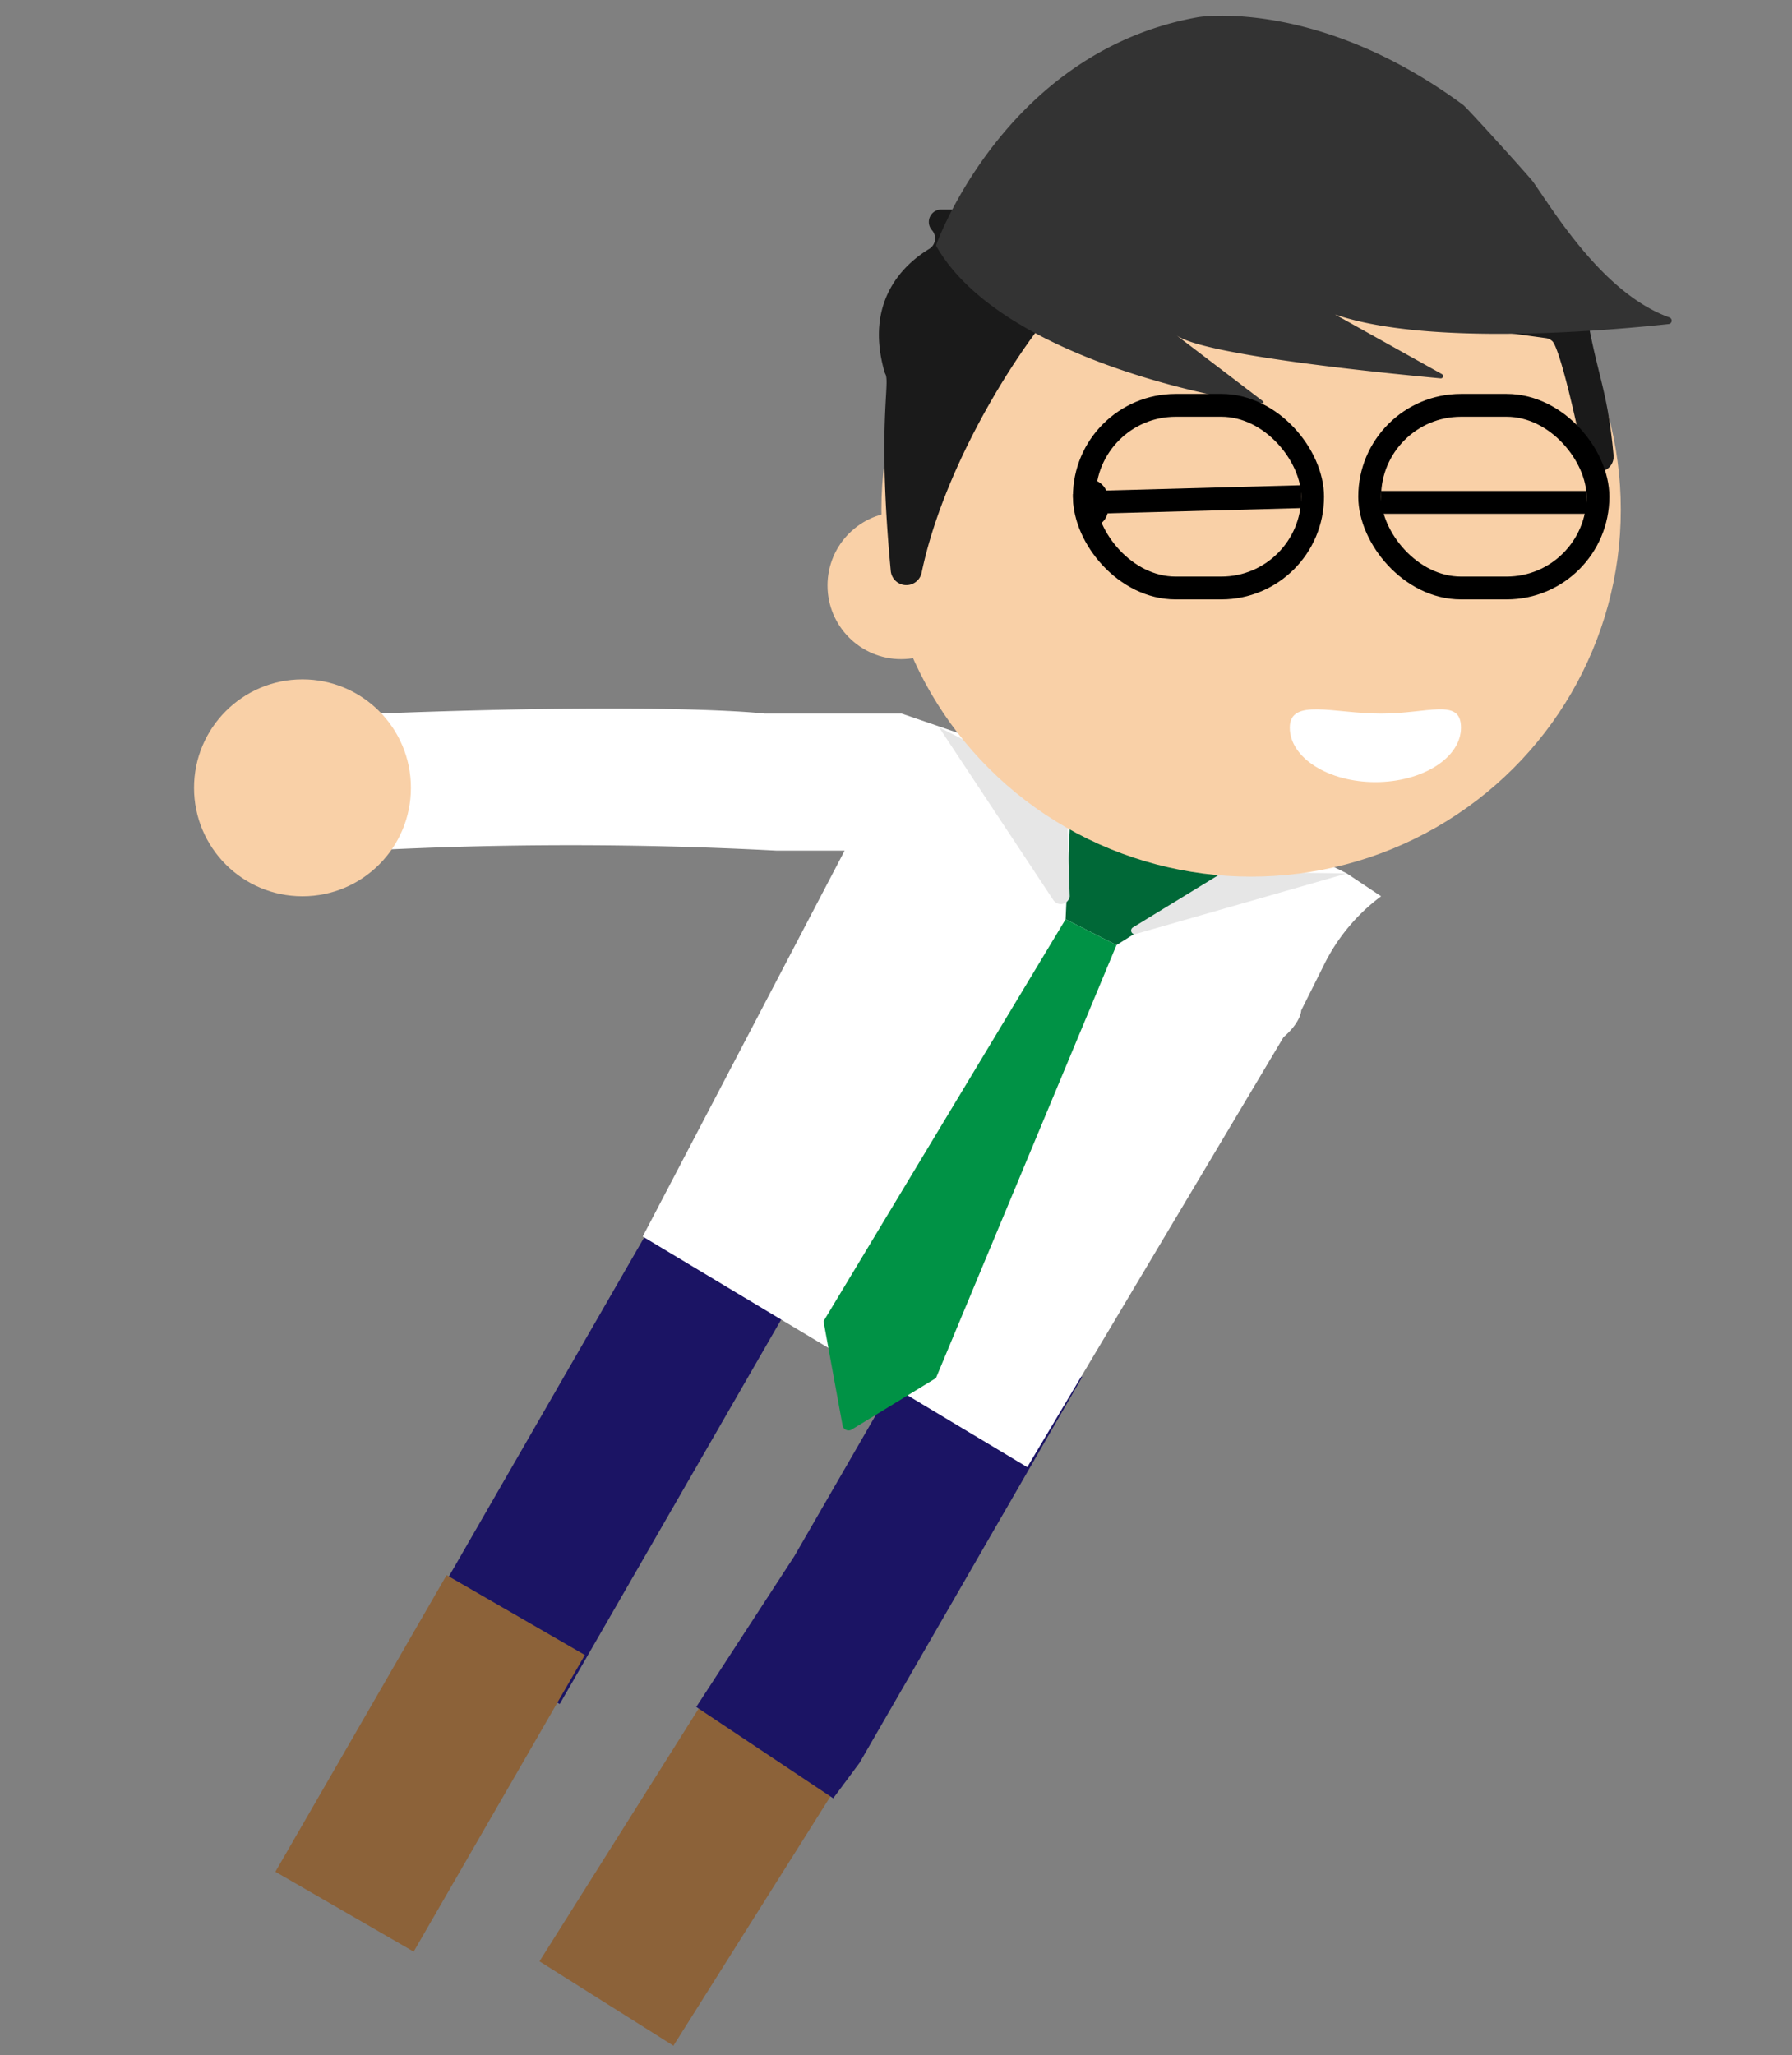 <svg height="180" viewBox="0 0 157 180" width="157" xmlns="http://www.w3.org/2000/svg"><rect x="0" y="0" width="157" height="180" fill="#808080" stroke="none"/><path d="m46.37 156.3h29v13.87h-29z" fill="#8c6239" transform="matrix(.533 -.846 .846 .533 -109.68 127.7)"/><path d="m45.93 108.5h14v40h-14z" fill="#1b1464" transform="matrix(.866 .499 -.499 .866 71.24 -9.26)"/><path d="m22.69 147.45h30v13.99h-30z" fill="#8c6239" transform="matrix(.5 -.866 .866 .5 -114.91 109.86)"/><path d="m75.31 154.39-2.31 3.11-12-8 8.59-13.2 13.1-22.69 12.12 7z" fill="#1b1464"/><path d="m112.45 90.84-22.45 37.66-33.69-20.2 17.69-33.8h-6a341.54 341.54 0 0 0 -36 0l1-12c26-1 34 0 34 0h12l35 12 4 2 3 2a16.65 16.65 0 0 0 -5 6l-2 4s0 1-1.55 2.34" fill="#fff"/><circle cx="26.5" cy="69" fill="#f9d0a7" r="9.5"/><path d="m93.86 69.55-.5 10.96 4.46 2.26 9.88-6.21z" fill="#006837"/><path d="m93.36 80.51-21.21 35.21 1.66 9.08a.54.54 0 0 0 .77.43l7.42-4.53 15.82-37.93z" fill="#009245"/><path d="m93.43 69.33.29 9.19a.79.79 0 0 1 -1.45.29l-10-15.11z" fill="#e6e6e6"/><path d="m99.25 81.23 8-4.89 10.75.16-18.56 5.32a.32.32 0 0 1 -.19-.59z" fill="#e6e6e6"/><ellipse cx="109.61" cy="44.64" fill="#f9d0a7" rx="32.39" ry="32.14"/><circle cx="78.95" cy="51.28" fill="#f9d0a7" r="6.45"/><path d="m128 63.73c0 2.63-3.36 4.77-7.5 4.77s-7.5-2.14-7.5-4.77 3.86-1.23 8-1.23 7-1.41 7 1.23z" fill="#fff"/><path d="m141.36 39.81c-.5-5.47-1.36-6.81-2.26-11.81a1.09 1.09 0 0 0 -.58-.78l-22.76-11.57a1 1 0 0 0 -.63-.11l-22.37 2.81h-10.3a1.09 1.09 0 0 0 -.81 1.81 1.08 1.08 0 0 1 -.24 1.64c-2 1.21-5.73 4.39-3.93 10.72a1.17 1.17 0 0 0 .09.24c.44.8-.73 4.45.47 17.23a1.37 1.37 0 0 0 2.71.15c2.11-10.14 9.64-21.74 14.07-25.72a1.06 1.06 0 0 1 .92-.23l39.75 5.43a1.08 1.08 0 0 1 .51.26c.54.51 1.72 5.17 2.76 10.3a1.31 1.31 0 0 0 2.6-.37z" fill="#1a1a1a"/><path d="m110.59 35.32c-2.59-.17-22.91-3.74-28.59-13.82 0 0 6-17 23-20 0 0 10.46-1.7 23.2 7.7.37.28 5.86 6.35 6.12 6.73 1.92 2.73 6.2 9.82 11.94 11.87a.3.3 0 0 1 -.06.58c-5 .54-21 2-29.24-.84l9.36 5.22a.2.2 0 0 1 -.1.38c-4.14-.39-20.88-2-23.17-3.79l7.6 5.79a.1.1 0 0 1 -.06.18z" fill="#333"/><g stroke="#000" stroke-miterlimit="10" stroke-width="2"><rect fill="#f9d0a7" height="16" rx="8" width="20" x="120" y="35.5"/><rect fill="#f9d0a7" height="16" rx="8" width="20" x="95" y="35.5"/><path d="m95.5 44 18.5-.5"/><path d="m121 44h18"/><path d="m95 43.27a5.7 5.7 0 0 0 .2 1.49.64.64 0 0 0 .13.26.44.44 0 0 0 .66-.13 1.23 1.23 0 0 0 .14-.76 1.86 1.86 0 0 0 -.1-.7.7.7 0 0 0 -.51-.45.46.46 0 0 0 -.51.51"/></g></svg>